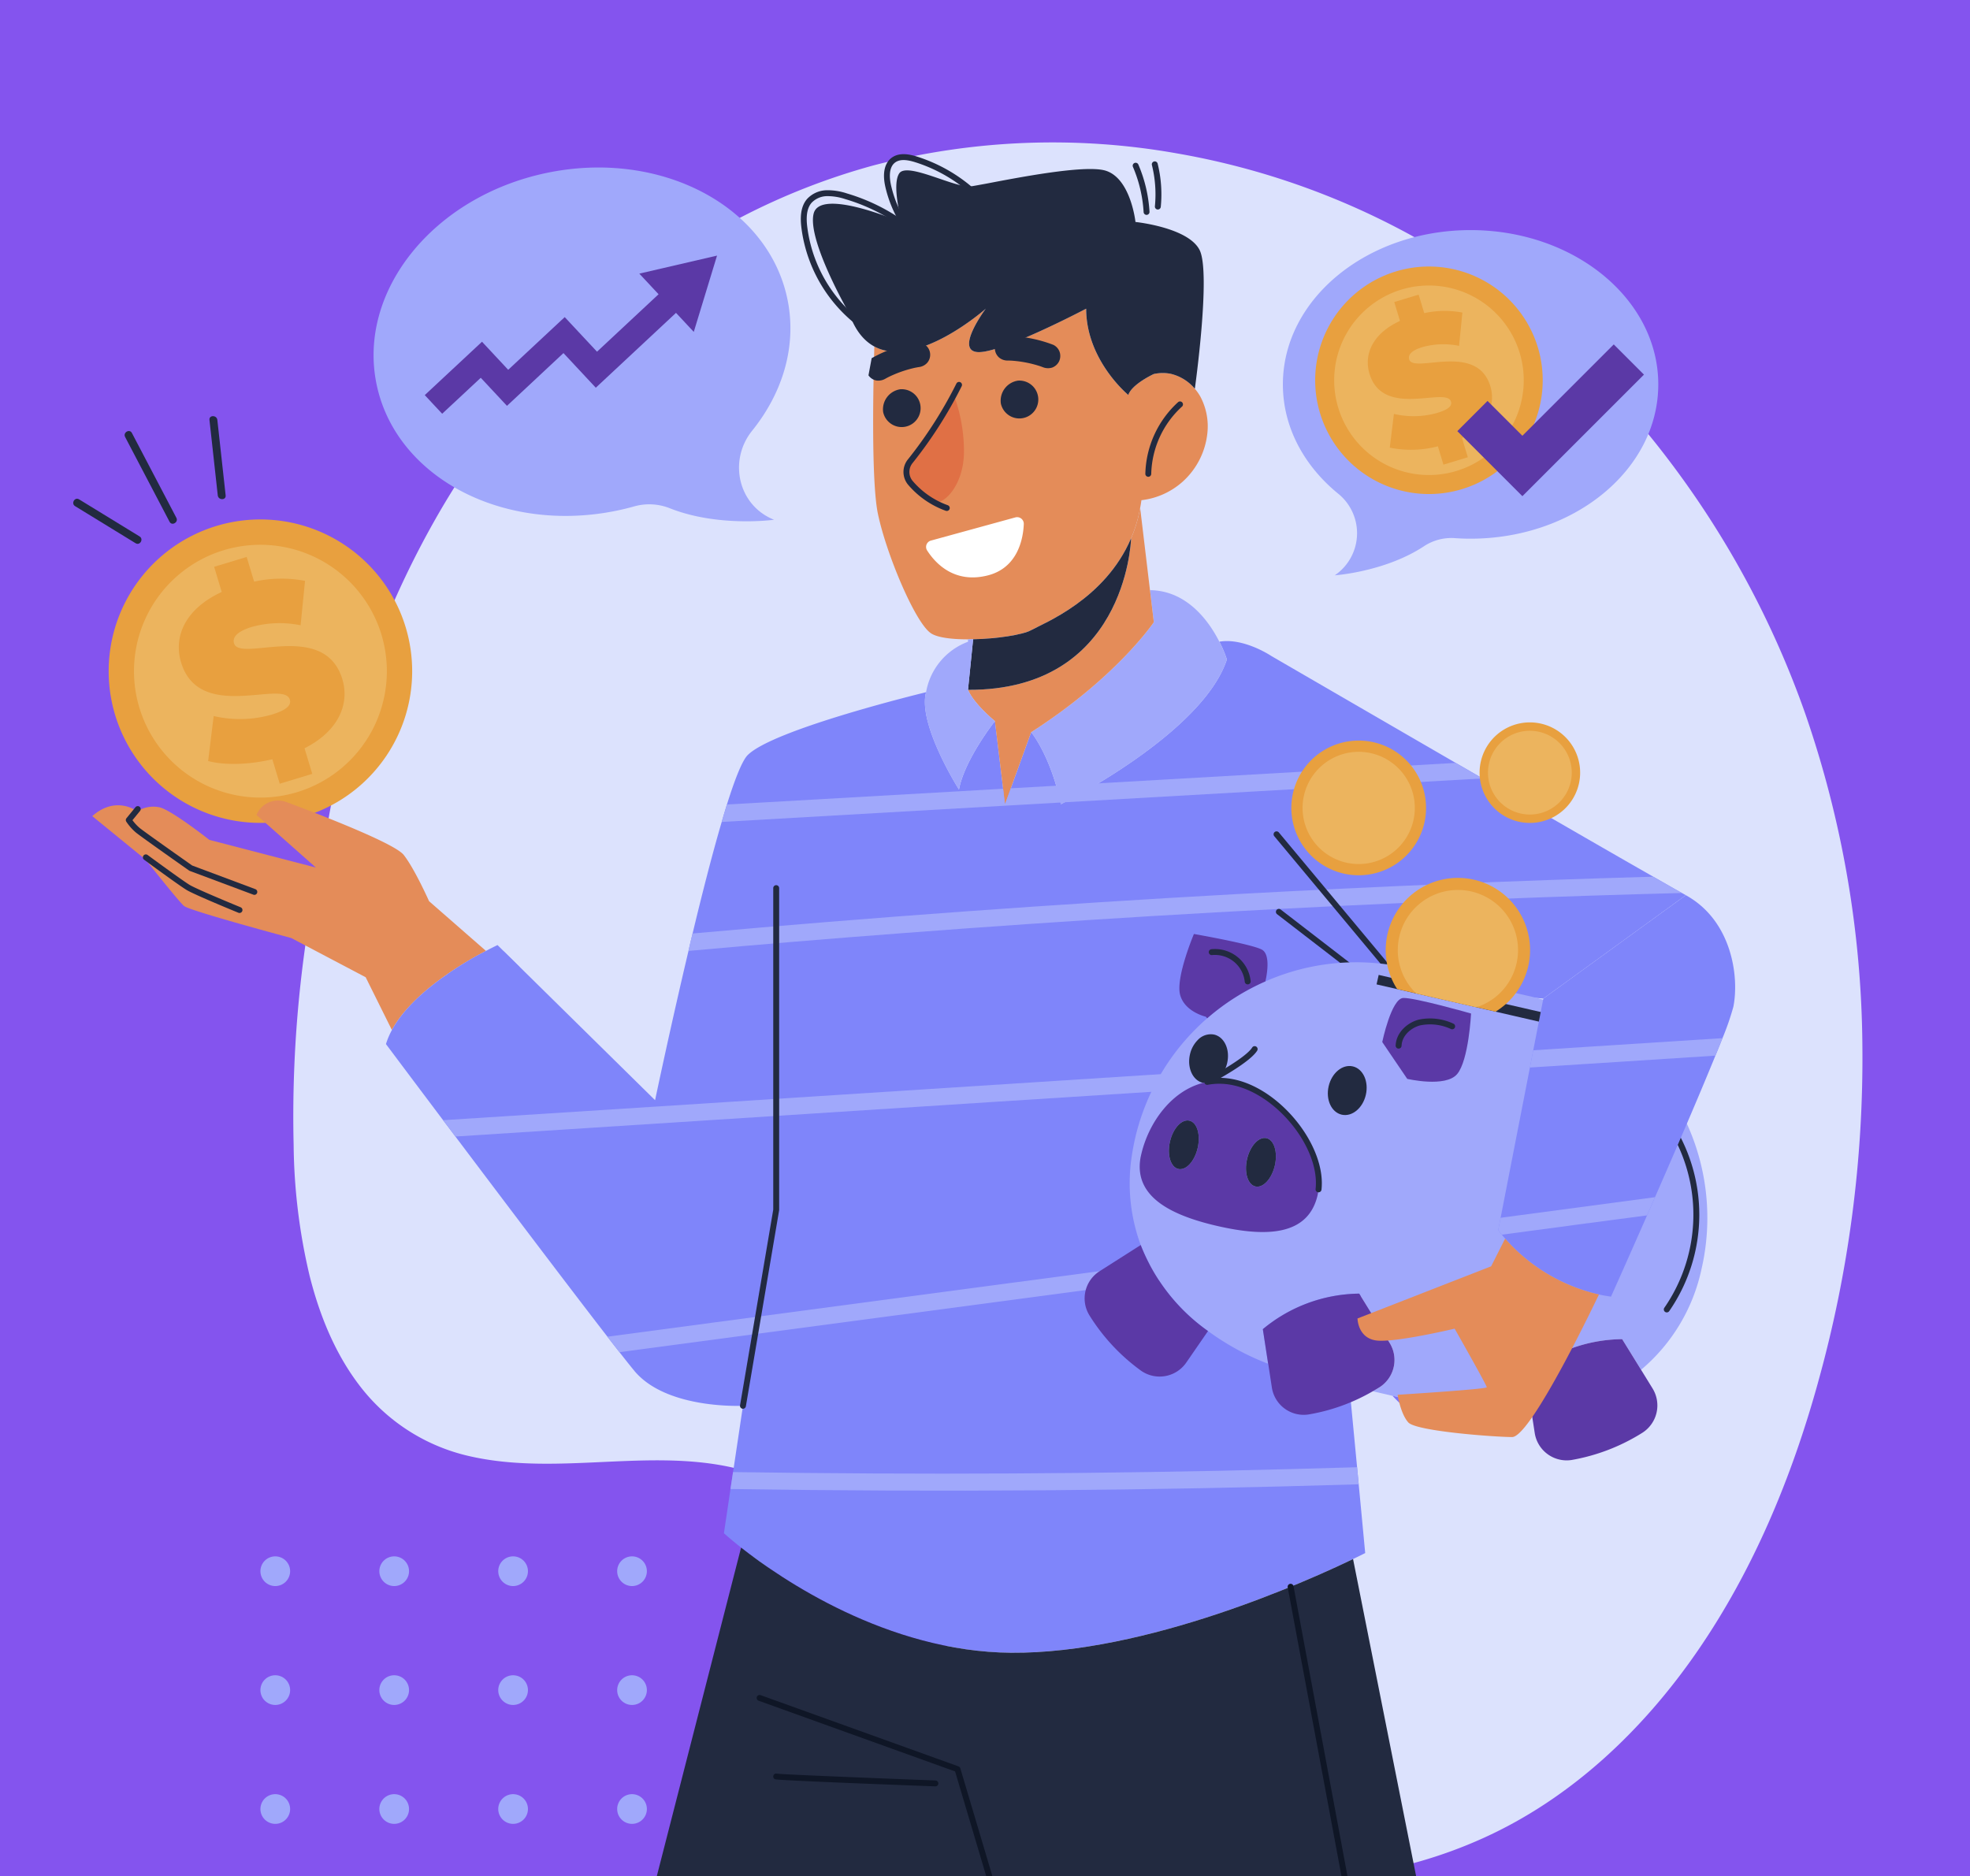 <svg xmlns="http://www.w3.org/2000/svg" xmlns:xlink="http://www.w3.org/1999/xlink" width="400" height="381" viewBox="0 0 400 381">
  <rect x="0" y="0" width="400" height="381" fill="#333333" stroke="none"/>
  <defs>
    <clipPath id="clip-path">
      <rect id="Rectángulo_407841" data-name="Rectángulo 407841" width="400" height="381" transform="translate(1020.106 1939.109)" fill="#fff" stroke="#707070" stroke-width="1" stroke-dasharray="2"/>
    </clipPath>
    <clipPath id="clip-path-2">
      <rect id="Rectángulo_407840" data-name="Rectángulo 407840" width="400" height="400" fill="none" stroke="rgba(0,0,0,0)" stroke-width="1" stroke-dasharray="2"/>
    </clipPath>
  </defs>
  <g id="Enmascarar_grupo_1098782" data-name="Enmascarar grupo 1098782" transform="translate(-1020.106 -1939.109)" clip-path="url(#clip-path)">
    <g id="Grupo_1180713" data-name="Grupo 1180713" transform="translate(1020.106 1939.109)">
      <rect id="Rectángulo_407839" data-name="Rectángulo 407839" width="400" height="400" fill="#8454ee" stroke="rgba(0,0,0,0)" stroke-width="1" stroke-dasharray="2"/>
      <g id="Grupo_1180712" data-name="Grupo 1180712">
        <g id="Grupo_1180711" data-name="Grupo 1180711" clip-path="url(#clip-path-2)">
          <path id="Trazado_1053661" data-name="Trazado 1053661" d="M69.13,455.547a3.015,3.015,0,1,1-3.015,3.015,3.015,3.015,0,0,1,3.015-3.015" transform="translate(-13.237 -91.206)" fill="#a0a8fb" stroke="rgba(0,0,0,0)" stroke-width="1" stroke-dasharray="2"/>
          <path id="Trazado_1053662" data-name="Trazado 1053662" d="M99.319,455.547a3.015,3.015,0,1,1-3.015,3.015,3.015,3.015,0,0,1,3.015-3.015" transform="translate(-19.281 -91.206)" fill="#a0a8fb" stroke="rgba(0,0,0,0)" stroke-width="1" stroke-dasharray="2"/>
          <path id="Trazado_1053663" data-name="Trazado 1053663" d="M129.507,455.547a3.015,3.015,0,1,1-3.015,3.015,3.015,3.015,0,0,1,3.015-3.015" transform="translate(-25.325 -91.206)" fill="#a0a8fb" stroke="rgba(0,0,0,0)" stroke-width="1" stroke-dasharray="2"/>
          <path id="Trazado_1053664" data-name="Trazado 1053664" d="M159.7,455.547a3.015,3.015,0,1,1-3.015,3.015,3.015,3.015,0,0,1,3.015-3.015" transform="translate(-31.37 -91.206)" fill="#a0a8fb" stroke="rgba(0,0,0,0)" stroke-width="1" stroke-dasharray="2"/>
          <path id="Trazado_1053665" data-name="Trazado 1053665" d="M69.13,425.358a3.015,3.015,0,1,1-3.015,3.015,3.015,3.015,0,0,1,3.015-3.015" transform="translate(-13.237 -85.162)" fill="#a0a8fb" stroke="rgba(0,0,0,0)" stroke-width="1" stroke-dasharray="2"/>
          <path id="Trazado_1053666" data-name="Trazado 1053666" d="M99.319,425.358a3.015,3.015,0,1,1-3.015,3.015,3.015,3.015,0,0,1,3.015-3.015" transform="translate(-19.281 -85.162)" fill="#a0a8fb" stroke="rgba(0,0,0,0)" stroke-width="1" stroke-dasharray="2"/>
          <path id="Trazado_1053667" data-name="Trazado 1053667" d="M129.507,425.358a3.015,3.015,0,1,1-3.015,3.015,3.015,3.015,0,0,1,3.015-3.015" transform="translate(-25.325 -85.162)" fill="#a0a8fb" stroke="rgba(0,0,0,0)" stroke-width="1" stroke-dasharray="2"/>
          <path id="Trazado_1053668" data-name="Trazado 1053668" d="M159.7,425.358a3.015,3.015,0,1,1-3.015,3.015,3.015,3.015,0,0,1,3.015-3.015" transform="translate(-31.37 -85.162)" fill="#a0a8fb" stroke="rgba(0,0,0,0)" stroke-width="1" stroke-dasharray="2"/>
          <path id="Trazado_1053669" data-name="Trazado 1053669" d="M69.13,395.169a3.015,3.015,0,1,1-3.015,3.015,3.015,3.015,0,0,1,3.015-3.015" transform="translate(-13.237 -79.118)" fill="#a0a8fb" stroke="rgba(0,0,0,0)" stroke-width="1" stroke-dasharray="2"/>
          <path id="Trazado_1053670" data-name="Trazado 1053670" d="M99.319,395.169a3.015,3.015,0,1,1-3.015,3.015,3.015,3.015,0,0,1,3.015-3.015" transform="translate(-19.281 -79.118)" fill="#a0a8fb" stroke="rgba(0,0,0,0)" stroke-width="1" stroke-dasharray="2"/>
          <path id="Trazado_1053671" data-name="Trazado 1053671" d="M129.507,395.169a3.015,3.015,0,1,1-3.015,3.015,3.015,3.015,0,0,1,3.015-3.015" transform="translate(-25.325 -79.118)" fill="#a0a8fb" stroke="rgba(0,0,0,0)" stroke-width="1" stroke-dasharray="2"/>
          <path id="Trazado_1053672" data-name="Trazado 1053672" d="M159.7,395.169a3.015,3.015,0,1,1-3.015,3.015,3.015,3.015,0,0,1,3.015-3.015" transform="translate(-31.37 -79.118)" fill="#a0a8fb" stroke="rgba(0,0,0,0)" stroke-width="1" stroke-dasharray="2"/>
          <path id="Trazado_1053673" data-name="Trazado 1053673" d="M190.742,455.547a3.015,3.015,0,1,1-3.015,3.015,3.015,3.015,0,0,1,3.015-3.015" transform="translate(-37.585 -91.206)" fill="#a0a8fb" stroke="rgba(0,0,0,0)" stroke-width="1" stroke-dasharray="2"/>
          <path id="Trazado_1053674" data-name="Trazado 1053674" d="M220.931,455.547a3.015,3.015,0,1,1-3.015,3.015,3.015,3.015,0,0,1,3.015-3.015" transform="translate(-43.63 -91.206)" fill="#a0a8fb" stroke="rgba(0,0,0,0)" stroke-width="1" stroke-dasharray="2"/>
          <path id="Trazado_1053675" data-name="Trazado 1053675" d="M190.742,425.358a3.015,3.015,0,1,1-3.015,3.015,3.015,3.015,0,0,1,3.015-3.015" transform="translate(-37.585 -85.162)" fill="#a0a8fb" stroke="rgba(0,0,0,0)" stroke-width="1" stroke-dasharray="2"/>
          <path id="Trazado_1053676" data-name="Trazado 1053676" d="M220.931,425.358a3.015,3.015,0,1,1-3.015,3.015,3.015,3.015,0,0,1,3.015-3.015" transform="translate(-43.63 -85.162)" fill="#a0a8fb" stroke="rgba(0,0,0,0)" stroke-width="1" stroke-dasharray="2"/>
          <path id="Trazado_1053677" data-name="Trazado 1053677" d="M190.742,395.169a3.015,3.015,0,1,1-3.015,3.015,3.015,3.015,0,0,1,3.015-3.015" transform="translate(-37.585 -79.118)" fill="#a0a8fb" stroke="rgba(0,0,0,0)" stroke-width="1" stroke-dasharray="2"/>
          <path id="Trazado_1053678" data-name="Trazado 1053678" d="M220.931,395.169a3.015,3.015,0,1,1-3.015,3.015,3.015,3.015,0,0,1,3.015-3.015" transform="translate(-43.63 -79.118)" fill="#a0a8fb" stroke="rgba(0,0,0,0)" stroke-width="1" stroke-dasharray="2"/>
          <path id="Trazado_1053679" data-name="Trazado 1053679" d="M384.054,287.969c-5.335,19.259-13.117,38.078-24.5,54.585-11.037,16.02-25.641,29.9-43.5,37.958-16.908,7.63-36.366,10.461-54.577,6.358a66.271,66.271,0,0,1-25.113-11.4c-8.27-6.182-14.908-14.164-21-22.418-12.069-16.356-23.2-35.439-42.269-44.548-19.963-9.533-42-.824-62.767-5.535A38.775,38.775,0,0,1,88.309,289.12c-5.247-6.654-8.5-14.684-10.549-22.85a119.894,119.894,0,0,1-3.231-26.529,247.444,247.444,0,0,1,1.392-32.655,254.4,254.4,0,0,1,5.031-29.632q.708-4.5,1.624-8.966a186.512,186.512,0,0,1,21.93-57.9,164.021,164.021,0,0,1,36.75-43.228,136.236,136.236,0,0,1,51.01-26.529A144.121,144.121,0,0,1,253.921,38.4a153.477,153.477,0,0,1,57.5,22.61,170.911,170.911,0,0,1,42.333,39.685,188.535,188.535,0,0,1,27.7,51.466,210.87,210.87,0,0,1,11.6,67.182,245.077,245.077,0,0,1-9.006,68.63" transform="translate(-14.907 -7.243)" fill="#dce2fd" stroke="rgba(0,0,0,0)" stroke-width="1" stroke-dasharray="2"/>
          <path id="Trazado_1053680" data-name="Trazado 1053680" d="M87.892,153.78a30.812,30.812,0,1,1-38.411-20.574A30.818,30.818,0,0,1,87.892,153.78" transform="translate(-5.522 -26.404)" fill="#e8a03f" stroke="rgba(0,0,0,0)" stroke-width="1" stroke-dasharray="2"/>
          <path id="Trazado_1053681" data-name="Trazado 1053681" d="M84.26,156.555a25.672,25.672,0,1,1-32-17.142,25.7,25.7,0,0,1,32,17.142" transform="translate(-6.81 -27.692)" fill="#ecb45e" stroke="rgba(0,0,0,0)" stroke-width="1" stroke-dasharray="2"/>
          <path id="Trazado_1053682" data-name="Trazado 1053682" d="M70.92,180.262l1.572,5.2-6.606,2-1.5-4.967c-4.771,1.134-9.7,1.246-13.036.361l1.125-9.135a23.506,23.506,0,0,0,11.73-.274c3.14-.949,4.065-1.946,3.725-3.071-1.248-4.124-18.374,4.686-22.072-7.542-1.6-5.3.893-10.911,8.252-14.311l-1.544-5.108,6.606-2,1.516,5.013a25.571,25.571,0,0,1,10.335-.156l-.9,9.018a21.138,21.138,0,0,0-9.873.325c-3.234.978-3.98,2.228-3.64,3.354,1.19,3.934,18.331-4.828,21.987,7.26,1.529,5.059-.793,10.572-7.672,14.035" transform="translate(-9.088 -28.313)" fill="#e8a03f" stroke="rgba(0,0,0,0)" stroke-width="1" stroke-dasharray="2"/>
          <path id="Trazado_1053683" data-name="Trazado 1053683" d="M42.145,127.06q-4.512-8.61-9.026-17.22c-.477-.912-1.859-.1-1.38.808l9.025,17.219c.478.913,1.86.1,1.381-.807" transform="translate(-6.335 -21.911)" fill="#222a40" stroke="rgba(0,0,0,0)" stroke-width="1" stroke-dasharray="2"/>
          <path id="Trazado_1053684" data-name="Trazado 1053684" d="M32.066,134.288l-12.289-7.531c-.881-.54-1.684.844-.808,1.381l12.29,7.531c.88.539,1.684-.844.807-1.381" transform="translate(-3.722 -25.354)" fill="#222a40" stroke="rgba(0,0,0,0)" stroke-width="1" stroke-dasharray="2"/>
          <path id="Trazado_1053685" data-name="Trazado 1053685" d="M54.775,106.43c-.111-1.011-1.712-1.024-1.6,0l1.687,15.327c.112,1.013,1.712,1.024,1.6,0L54.775,106.43" transform="translate(-10.645 -21.156)" fill="#222a40" stroke="rgba(0,0,0,0)" stroke-width="1" stroke-dasharray="2"/>
          <path id="Trazado_1053686" data-name="Trazado 1053686" d="M401.913,89.755c0,17.3-17.06,31.333-38.111,31.333q-1.665,0-3.291-.12a10.118,10.118,0,0,0-6.25,1.706c-7.9,5.167-18.038,5.854-18.038,5.854.079-.053.146-.106.225-.159a10.33,10.33,0,0,0,.383-16.492c-6.885-5.655-11.14-13.48-11.14-22.122,0-17.311,17.06-31.332,38.112-31.332s38.111,14.021,38.111,31.332" transform="translate(-65.207 -11.697)" fill="#a0a8fb" stroke="rgba(0,0,0,0)" stroke-width="1" stroke-dasharray="2"/>
          <path id="Trazado_1053687" data-name="Trazado 1053687" d="M379.1,84.081a23.1,23.1,0,1,1-28.793-15.422A23.1,23.1,0,0,1,379.1,84.081" transform="translate(-66.849 -13.547)" fill="#e8a03f" stroke="rgba(0,0,0,0)" stroke-width="1" stroke-dasharray="2"/>
          <path id="Trazado_1053688" data-name="Trazado 1053688" d="M376.379,86.162a19.244,19.244,0,1,1-23.99-12.849,19.262,19.262,0,0,1,23.99,12.849" transform="translate(-67.815 -14.513)" fill="#ecb45e" stroke="rgba(0,0,0,0)" stroke-width="1" stroke-dasharray="2"/>
          <path id="Trazado_1053689" data-name="Trazado 1053689" d="M366.379,103.933l1.179,3.9-4.952,1.5-1.126-3.723a21.594,21.594,0,0,1-9.772.27l.844-6.848a17.622,17.622,0,0,0,8.794-.206c2.354-.712,3.047-1.458,2.792-2.3-.935-3.092-13.773,3.513-16.545-5.654-1.2-3.969.67-8.179,6.186-10.727L352.62,76.31l4.952-1.5,1.137,3.758a19.164,19.164,0,0,1,7.747-.117l-.677,6.76a15.845,15.845,0,0,0-7.4.244c-2.424.733-2.983,1.67-2.728,2.514.892,2.949,13.741-3.619,16.481,5.442,1.147,3.793-.594,7.924-5.751,10.52" transform="translate(-69.523 -14.978)" fill="#e8a03f" stroke="rgba(0,0,0,0)" stroke-width="1" stroke-dasharray="2"/>
          <path id="Trazado_1053690" data-name="Trazado 1053690" d="M383.189,118.268l-13.21-13.209,6.133-6.132L383.189,106l18.553-18.552,6.133,6.133Z" transform="translate(-74.075 -17.509)" fill="#5b39a6" stroke="rgba(0,0,0,0)" stroke-width="1" stroke-dasharray="2"/>
          <path id="Trazado_1053691" data-name="Trazado 1053691" d="M95.453,86.578c3.933,18.93,25.794,30.409,48.831,25.622q1.821-.379,3.573-.878a11.311,11.311,0,0,1,7.228.444c9.823,3.857,21.071,2.3,21.071,2.3-.1-.04-.183-.082-.282-.122-7.067-3.012-8.988-11.966-4.169-17.961,6.249-7.755,9.126-17.283,7.161-26.741-3.937-18.945-25.794-30.409-48.831-25.622S91.516,67.634,95.453,86.578" transform="translate(-18.988 -8.517)" fill="#a0a8fb" stroke="rgba(0,0,0,0)" stroke-width="1" stroke-dasharray="2"/>
          <path id="Trazado_1053692" data-name="Trazado 1053692" d="M167.183,64.9l-4.724,15.491-3.609-3.865-16.288,15.2L136,84.694,124.529,95.409l-5.321-5.7-7.836,7.306-3.534-3.785,11.621-10.841,5.32,5.7,11.475-10.7,6.557,7.021,12.5-11.665-3.909-4.186Z" transform="translate(-21.591 -12.994)" fill="#5b39a6" stroke="rgba(0,0,0,0)" stroke-width="1" stroke-dasharray="2"/>
          <path id="Trazado_1053693" data-name="Trazado 1053693" d="M91.809,223.7l11.554,10.1c-4.649,2.428-14.989,8.483-19.1,16.064l-5.326-10.721-15.11-7.962s-20.609-5.517-21.771-6.505c-1.162-1.006-7.807-9.42-7.807-9.42l-10.825-8.83c4.858-4.3,9.142-.972,9.142-.972a6.077,6.077,0,0,1,4.58-.8c2.5.642,10.045,6.593,10.045,6.593l21.633,5.62L56.767,206.181a4.737,4.737,0,0,1,6.176-2.567s21.51,7.876,23.714,10.686c2.22,2.81,5.152,9.4,5.152,9.4" transform="translate(-4.69 -40.697)" fill="#e48c59" stroke="rgba(0,0,0,0)" stroke-width="1" stroke-dasharray="2"/>
          <path id="Trazado_1053694" data-name="Trazado 1053694" d="M58.039,222.7a.592.592,0,0,1-.21-.038l-12.9-4.822a.59.59,0,0,1-.135-.071c-.4-.28-9.766-6.865-10.828-7.744a10.671,10.671,0,0,1-1.931-2.189.6.6,0,0,1,.041-.7l1.808-2.214a.6.6,0,1,1,.929.758l-1.52,1.863a9.178,9.178,0,0,0,1.439,1.56c.981.813,9.852,7.053,10.69,7.643l12.829,4.8a.6.6,0,0,1-.21,1.161" transform="translate(-6.395 -40.984)" fill="#222a40" stroke="rgba(0,0,0,0)" stroke-width="1" stroke-dasharray="2"/>
          <path id="Trazado_1053695" data-name="Trazado 1053695" d="M55.9,228.834a.6.6,0,0,1-.227-.045c-.362-.148-8.893-3.645-10.511-4.622-1.6-.969-8.326-5.918-8.611-6.128a.6.6,0,1,1,.711-.965c.07.05,6.965,5.127,8.52,6.066,1.54.929,10.258,4.5,10.346,4.54a.6.6,0,0,1-.228,1.155" transform="translate(-7.269 -43.437)" fill="#222a40" stroke="rgba(0,0,0,0)" stroke-width="1" stroke-dasharray="2"/>
          <path id="Trazado_1053696" data-name="Trazado 1053696" d="M128.251,244.733q-7.39.728-14.746,1.509a70.453,70.453,0,0,1,6.783-4.18c1.579-.157,3.175-.33,4.771-.469Z" transform="translate(-22.725 -48.37)" fill="#a0a8fb" stroke="rgba(0,0,0,0)" stroke-width="1" stroke-dasharray="2"/>
          <path id="Trazado_1053697" data-name="Trazado 1053697" d="M256.226,200.143l-1.18,3.244-.382-3.158c.521-.017,1.041-.052,1.561-.086" transform="translate(-50.987 -40.071)" fill="#7f85fa" stroke="rgba(0,0,0,0)" stroke-width="1" stroke-dasharray="2"/>
          <path id="Trazado_1053698" data-name="Trazado 1053698" d="M332.981,235.373l-27.721-2.411-2.186,14.693-.521,3.5-4.77,32.249-.538,3.539-1.977,13.375h-.018v.034l-1.8,12.178,1.718,18.006.329,3.469,1.318,13.965s-.868.451-2.463,1.214c-9.125,4.406-41.963,19.238-69.39,19.03-25.189-.191-46.716-14.954-54.87-21.355-2.255-1.787-3.486-2.914-3.486-2.914l1.336-8.986.521-3.435,2.012-13.461s-15.439.815-22.032-7.061c-.659-.8-1.717-2.116-3.053-3.834-.729-.919-1.544-1.977-2.446-3.14-7.651-9.888-20.766-27.235-30.861-40.645-.85-1.145-1.683-2.238-2.5-3.313-6.731-8.952-11.6-15.457-11.6-15.457a15.687,15.687,0,0,1,1.214-2.862c2.394-4.424,6.921-8.344,11.207-11.293a70.379,70.379,0,0,1,6.783-4.181c.4-.208.763-.416,1.11-.589,1.44-.763,2.342-1.18,2.342-1.18l1.318,1.3,3.192,3.14,27.479,27.062s3.035-14.485,6.783-30.323c.26-1.18.555-2.359.833-3.539,1.925-8.015,3.989-16.116,5.915-22.656.364-1.249.711-2.429,1.058-3.539,1.631-5.187,3.1-8.917,4.216-10.027,5.308-5.308,36.222-12.768,36.222-12.768-1.752,6.505,6.678,19.759,6.678,19.759,1.128-6.089,7.3-13.9,7.3-13.9l1.665,13.722.382,3.158,1.18-3.244,4.129-11.38s2.931,3.5,5.083,10.86c.312,1.058.607,2.186.867,3.417a2,2,0,0,1,.087.347s.278-.139.763-.4c1.2-.607,3.713-1.96,6.869-3.851,8.865-5.343,22.743-15.041,26.074-25.137a24.23,24.23,0,0,0-1.527-3.609c4.979-.85,10.564,2.914,10.564,2.914s17.972,10.426,37.4,21.685c1.822,1.041,3.643,2.1,5.465,3.157,13.34,7.7,26.628,15.388,34.643,19.95,2.515,1.44,4.51,2.585,5.829,3.314.312.174.589.33.815.451Z" transform="translate(-19.616 -32.592)" fill="#7f85fa" stroke="rgba(0,0,0,0)" stroke-width="1" stroke-dasharray="2"/>
          <path id="Trazado_1053699" data-name="Trazado 1053699" d="M306.942,395.271l16.445,82.7H239.009L234.221,463.5,230.8,477.967H160.876l21.806-85.02c8.153,6.4,29.681,21.163,54.869,21.354,27.427.208,60.266-14.624,69.39-19.03" transform="translate(-32.209 -78.673)" fill="#222a40" stroke="rgba(0,0,0,0)" stroke-width="1" stroke-dasharray="2"/>
          <path id="Trazado_1053700" data-name="Trazado 1053700" d="M300,160.321a24.23,24.23,0,0,1,1.527,3.609c-5,15.144-33.706,29.387-33.706,29.387-2.1-9.923-6.037-14.624-6.037-14.624,17.434-11.172,24.911-22.344,24.911-22.344l-.781-6.505c7.546.087,11.987,6.332,14.086,10.478" transform="translate(-52.412 -30)" fill="#a0a8fb" stroke="rgba(0,0,0,0)" stroke-width="1" stroke-dasharray="2"/>
          <path id="Trazado_1053701" data-name="Trazado 1053701" d="M274.045,125c-5.308,12.438-17.8,17.261-20.314,18.667-1.718.937-6.939,1.735-11.762,1.838-.347.018-.694.018-1.041.018-3.349,0-6.35-.364-7.616-1.3-3.21-2.326-8.969-16.064-10.669-24.166-1.422-6.782-.919-27.513-.729-34,8.709,4.667,22.621-7.684,22.621-7.684s-6.332,8.448-1.683,8.812,22.066-8.812,22.066-8.812c0,10.494,8.552,17.52,8.552,17.52.729-2.2,5.17-4.25,5.17-4.25a8.435,8.435,0,0,1,3.418-.052,9.145,9.145,0,0,1,4.927,3.037,10.4,10.4,0,0,1,1.092,1.544,12.833,12.833,0,0,1,1.457,7.476,15.428,15.428,0,0,1-5.013,9.853,15.143,15.143,0,0,1-8.379,3.765c-.07.538-.157,1.058-.261,1.579A28.337,28.337,0,0,1,274.045,125" transform="translate(-44.382 -15.692)" fill="#e48c59" stroke="rgba(0,0,0,0)" stroke-width="1" stroke-dasharray="2"/>
          <path id="Trazado_1053702" data-name="Trazado 1053702" d="M282.7,145.665l.781,6.505S276,163.342,258.57,174.514l-5.308,14.623-2.047-16.879s-4.232-3.435-5.464-6.35c31.728.122,33.082-29.612,33.117-30.774a28.4,28.4,0,0,0,1.839-6.158Z" transform="translate(-49.202 -25.823)" fill="#e48c59" stroke="rgba(0,0,0,0)" stroke-width="1" stroke-dasharray="2"/>
          <path id="Trazado_1053703" data-name="Trazado 1053703" d="M258.552,155.343c2.515-1.405,15.006-6.228,20.314-18.666-.034,1.163-1.388,30.9-33.116,30.775l1.041-10.27c4.823-.1,10.045-.9,11.762-1.839" transform="translate(-49.202 -27.364)" fill="#222a40" stroke="rgba(0,0,0,0)" stroke-width="1" stroke-dasharray="2"/>
          <path id="Trazado_1053704" data-name="Trazado 1053704" d="M243.558,172.585c1.232,2.914,5.464,6.35,5.464,6.35s-6.175,7.806-7.3,13.895c0,0-8.431-13.253-6.679-19.759a13.373,13.373,0,0,1,8.518-10.252v-.486c.347,0,.694,0,1.041-.018Z" transform="translate(-47.01 -32.498)" fill="#a0a8fb" stroke="rgba(0,0,0,0)" stroke-width="1" stroke-dasharray="2"/>
          <path id="Trazado_1053705" data-name="Trazado 1053705" d="M283.925,87.53A9.151,9.151,0,0,0,279,84.494a8.406,8.406,0,0,0-3.417.052s-4.441,2.047-5.169,4.25c0,0-8.553-7.025-8.553-17.521,0,0-17.417,9.177-22.066,8.813s1.683-8.813,1.683-8.813-13.912,12.352-22.621,7.685c-2.081-1.128-3.885-3.226-5.1-6.713,0,0-8.57-14.832-7.234-20.262,1.284-5.308,17.174,1.475,17.9,1.787-.122-.485-2.082-7.7-.5-9.992,1.648-2.343,11.415,3.087,14.555,2.654.589-.086,1.735-.3,3.226-.573,6.453-1.232,19.585-3.781,23.888-2.671,5.308,1.388,6.28,10.478,6.28,10.478s10.668,1.093,13.01,5.673c2.359,4.58-.954,28.189-.954,28.189" transform="translate(-41.32 -8.592)" fill="#222a40" stroke="rgba(0,0,0,0)" stroke-width="1" stroke-dasharray="2"/>
          <path id="Trazado_1053706" data-name="Trazado 1053706" d="M337.7,196.858,252.85,201.7l-.85.053c-.486.034-.972.052-1.457.086q-4.892.287-9.784.555-28.78,1.665-57.542,3.3c.365-1.248.712-2.428,1.058-3.539l28.294-1.613c6.28-.364,12.56-.711,18.84-1.075l8.951-.521.382,3.158,1.18-3.244,9.211-.521c2.862-.157,5.725-.33,8.587-.486l40-2.29q16.264-.911,32.51-1.856c1.821,1.041,3.643,2.1,5.464,3.158" transform="translate(-36.682 -38.781)" fill="#a0a8fb" stroke="rgba(0,0,0,0)" stroke-width="1" stroke-dasharray="2"/>
          <path id="Trazado_1053707" data-name="Trazado 1053707" d="M376.479,225.906q-19,.494-37.956,1.232c-6.228.243-12.421.5-18.649.8h-.017q-50.872,2.237-101.622,6.123-21.754,1.64-43.456,3.609c.26-1.18.555-2.359.833-3.539q55.165-4.944,110.469-8,42.259-2.315,84.569-3.539c2.515,1.44,4.511,2.585,5.829,3.314" transform="translate(-34.993 -44.566)" fill="#a0a8fb" stroke="rgba(0,0,0,0)" stroke-width="1" stroke-dasharray="2"/>
          <path id="Trazado_1053708" data-name="Trazado 1053708" d="M291.929,269.8c4.683-.3,9.367-.607,14.051-.9l-.521,3.5q-40.489,2.6-80.943,5.187-54.774,3.539-109.532,7.043c-.85-1.145-1.683-2.238-2.5-3.314l43.126-2.758,16.185-1.041q60.057-3.877,120.131-7.72" transform="translate(-22.521 -53.837)" fill="#a0a8fb" stroke="rgba(0,0,0,0)" stroke-width="1" stroke-dasharray="2"/>
          <path id="Trazado_1053709" data-name="Trazado 1053709" d="M289.662,316.189c6.453-.868,12.924-1.717,19.377-2.585l-.538,3.539-83.215,11.085q-34.322,4.579-68.644,9.142c-.729-.92-1.544-1.978-2.446-3.14q10.669-1.431,21.32-2.845,57.064-7.6,114.146-15.2" transform="translate(-30.872 -62.788)" fill="#a0a8fb" stroke="rgba(0,0,0,0)" stroke-width="1" stroke-dasharray="2"/>
          <path id="Trazado_1053710" data-name="Trazado 1053710" d="M313.007,376.005q-63.752,1.952-127.556.954l.521-3.435q7.26.1,14.485.174,56.128.572,112.221-1.162Z" transform="translate(-37.13 -74.587)" fill="#a0a8fb" stroke="rgba(0,0,0,0)" stroke-width="1" stroke-dasharray="2"/>
          <path id="Trazado_1053711" data-name="Trazado 1053711" d="M239.748,100.278a33.122,33.122,0,0,1,2.058,11.773c-.114,6.448-3.9,10.436-6.01,10.047s-5.994-3.317-5.63-6.648a13.8,13.8,0,0,1,2.5-4c1.65-1.762,7.083-11.17,7.083-11.17" transform="translate(-46.077 -20.077)" fill="#e07045" stroke="rgba(0,0,0,0)" stroke-width="1" stroke-dasharray="2"/>
          <path id="Trazado_1053712" data-name="Trazado 1053712" d="M238.159,123.179a.61.61,0,0,1-.2-.034,18.073,18.073,0,0,1-7.688-5.336,4.059,4.059,0,0,1,.037-5.145,86.811,86.811,0,0,0,9.8-15.34.6.6,0,1,1,1.073.536,87.865,87.865,0,0,1-9.933,15.552,2.858,2.858,0,0,0-.059,3.621,16.85,16.85,0,0,0,7.176,4.982.6.6,0,0,1-.2,1.165" transform="translate(-45.923 -19.419)" fill="#222a40" stroke="rgba(0,0,0,0)" stroke-width="1" stroke-dasharray="2"/>
          <path id="Trazado_1053713" data-name="Trazado 1053713" d="M254.086,101.285a3.845,3.845,0,1,0,3.478-4.643,4.123,4.123,0,0,0-3.478,4.643" transform="translate(-50.868 -19.347)" fill="#222a40" stroke="rgba(0,0,0,0)" stroke-width="1" stroke-dasharray="2"/>
          <path id="Trazado_1053714" data-name="Trazado 1053714" d="M224.211,103.474a3.844,3.844,0,1,0,3.478-4.643,4.121,4.121,0,0,0-3.478,4.643" transform="translate(-44.887 -19.785)" fill="#222a40" stroke="rgba(0,0,0,0)" stroke-width="1" stroke-dasharray="2"/>
          <path id="Trazado_1053715" data-name="Trazado 1053715" d="M254.894,85.286a27.3,27.3,0,0,1,9.56,1.822,2.526,2.526,0,0,1,1.26,1.411,2.57,2.57,0,0,1-.11,1.947,2.538,2.538,0,0,1-1.412,1.259,2.836,2.836,0,0,1-1.947-.111c-.166-.063-.334-.12-.5-.181a24.054,24.054,0,0,0-5.77-1.119c-.238-.01-.475-.022-.713-.024a2.685,2.685,0,0,1-1.823-.6,2.51,2.51,0,0,1,1.457-4.4" transform="translate(-50.569 -17.075)" fill="#222a40" stroke="rgba(0,0,0,0)" stroke-width="1" stroke-dasharray="2"/>
          <path id="Trazado_1053716" data-name="Trazado 1053716" d="M220.484,93.626a2.532,2.532,0,0,0,1.58,1.041,2.84,2.84,0,0,0,1.91-.394c.155-.087.313-.168.469-.252a24.091,24.091,0,0,1,5.546-1.948c.234-.043.467-.09.7-.127a2.685,2.685,0,0,0,1.716-.863,2.509,2.509,0,0,0-2.082-4.141,27.293,27.293,0,0,0-9.194,3.2" transform="translate(-44.144 -17.402)" fill="#222a40" stroke="rgba(0,0,0,0)" stroke-width="1" stroke-dasharray="2"/>
          <path id="Trazado_1053717" data-name="Trazado 1053717" d="M235.311,138.055c1.563,2.451,5.377,6.776,12.174,5.121,6.206-1.486,7.332-7.405,7.462-10.433a1.353,1.353,0,0,0-1.712-1.384l-17.115,4.7a1.334,1.334,0,0,0-.809,2" transform="translate(-47.071 -26.29)" fill="#fff" stroke="rgba(0,0,0,0)" stroke-width="1" stroke-dasharray="2"/>
          <path id="Trazado_1053718" data-name="Trazado 1053718" d="M291.373,117.233h-.011a.6.6,0,0,1-.589-.61,20.362,20.362,0,0,1,6.617-14.516.6.6,0,1,1,.8.892,19.138,19.138,0,0,0-6.22,13.645.6.6,0,0,1-.6.589" transform="translate(-58.216 -20.412)" fill="#222a40" stroke="rgba(0,0,0,0)" stroke-width="1" stroke-dasharray="2"/>
          <path id="Trazado_1053719" data-name="Trazado 1053719" d="M290.377,51.9a.6.6,0,0,1-.6-.565,27.418,27.418,0,0,0-2.183-9.219.6.6,0,0,1,1.1-.473,28.634,28.634,0,0,1,2.279,9.621.6.6,0,0,1-.563.634l-.037,0" transform="translate(-57.571 -8.264)" fill="#222a40" stroke="rgba(0,0,0,0)" stroke-width="1" stroke-dasharray="2"/>
          <path id="Trazado_1053720" data-name="Trazado 1053720" d="M293.641,50.747l-.059,0a.6.6,0,0,1-.538-.656,24.77,24.77,0,0,0-.608-8.372.6.6,0,0,1,1.165-.288,25.977,25.977,0,0,1,.636,8.777.6.6,0,0,1-.6.541" transform="translate(-58.546 -8.203)" fill="#222a40" stroke="rgba(0,0,0,0)" stroke-width="1" stroke-dasharray="2"/>
          <path id="Trazado_1053721" data-name="Trazado 1053721" d="M341.847,480.406a.6.6,0,0,1-.589-.489l-14.343-77.071a.6.6,0,1,1,1.18-.22l14.342,77.07a.6.6,0,0,1-.479.7.587.587,0,0,1-.111.01" transform="translate(-65.451 -80.513)" fill="#0f1626" stroke="rgba(0,0,0,0)" stroke-width="1" stroke-dasharray="2"/>
          <path id="Trazado_1053722" data-name="Trazado 1053722" d="M346.436,239.288a.6.6,0,0,1-.461-.216L323.47,212.067a.6.6,0,0,1,.922-.768L346.9,238.3a.6.6,0,0,1-.461.984" transform="translate(-64.735 -42.261)" fill="#222a40" stroke="rgba(0,0,0,0)" stroke-width="1" stroke-dasharray="2"/>
          <path id="Trazado_1053723" data-name="Trazado 1053723" d="M343.5,246.607a.6.6,0,0,1-.366-.125l-18.969-14.628a.6.6,0,1,1,.733-.95l18.969,14.628a.6.6,0,0,1-.367,1.075" transform="translate(-64.856 -46.205)" fill="#222a40" stroke="rgba(0,0,0,0)" stroke-width="1" stroke-dasharray="2"/>
          <path id="Trazado_1053724" data-name="Trazado 1053724" d="M219.355,78.6a.6.6,0,0,1-.277-.067,29.836,29.836,0,0,1-15.662-22.7c-.194-1.66-.288-4.063,1.148-5.744a5.567,5.567,0,0,1,3.974-1.788,12.361,12.361,0,0,1,4.126.645,39.2,39.2,0,0,1,12.384,6.208.6.6,0,1,1-.718.961A37.992,37.992,0,0,0,212.324,50.1a11.372,11.372,0,0,0-3.724-.6,4.378,4.378,0,0,0-3.125,1.368c-1.129,1.325-1.036,3.389-.867,4.826A28.618,28.618,0,0,0,219.632,77.47a.6.6,0,0,1-.278,1.132" transform="translate(-40.705 -9.668)" fill="#222a40" stroke="rgba(0,0,0,0)" stroke-width="1" stroke-dasharray="2"/>
          <path id="Trazado_1053725" data-name="Trazado 1053725" d="M229.978,55.968a.6.6,0,0,1-.468-.224,24.741,24.741,0,0,1-4.824-10.016c-.6-2.679-.158-4.747,1.248-5.821,1.582-1.206,3.717-.733,5.186-.271A32.161,32.161,0,0,1,243.065,46.5a.6.6,0,1,1-.808.886,30.968,30.968,0,0,0-11.5-6.609c-1.931-.607-3.232-.581-4.1.08-1.367,1.044-1.092,3.333-.805,4.6a23.533,23.533,0,0,0,4.588,9.527.6.6,0,0,1-.467.976" transform="translate(-44.932 -7.837)" fill="#222a40" stroke="rgba(0,0,0,0)" stroke-width="1" stroke-dasharray="2"/>
          <path id="Trazado_1053726" data-name="Trazado 1053726" d="M240.471,471.589a.6.6,0,0,1-.575-.429l-7.512-25.27-39.9-14.364a.6.6,0,0,1,.406-1.129l40.186,14.467a.6.6,0,0,1,.372.393l7.6,25.56a.6.6,0,0,1-.4.746.607.607,0,0,1-.171.025" transform="translate(-38.458 -86.164)" fill="#0f1626" stroke="rgba(0,0,0,0)" stroke-width="1" stroke-dasharray="2"/>
          <path id="Trazado_1053727" data-name="Trazado 1053727" d="M229.216,452.918h-.023c-32.035-1.211-32.408-1.391-32.549-1.46a.6.6,0,0,1,.417-1.12c1.1.163,19.8.913,32.178,1.381a.6.6,0,0,1-.022,1.2" transform="translate(-39.303 -90.159)" fill="#0f1626" stroke="rgba(0,0,0,0)" stroke-width="1" stroke-dasharray="2"/>
          <path id="Trazado_1053728" data-name="Trazado 1053728" d="M402.953,306.42a36.764,36.764,0,0,1-12.31,20.655l-3.846-6.21a31.051,31.051,0,0,0-19.576,7.19l1.2,7.768a56.071,56.071,0,0,1-12.966-.259c-1.27-.154-2.579-.37-3.876-.622-.735-.158-1.485-.3-2.239-.473l-9.176-2.1-4.008-.927q.711-.4,1.324-.788a3.427,3.427,0,0,0,.716-.525,6.558,6.558,0,0,0,1.384-8.518l-2.647-4.292-3.528-5.707a31.119,31.119,0,0,0-19.572,7.223l1.088,7.027a52.209,52.209,0,0,1-12.218-6.655,38.5,38.5,0,0,1-13.66-17.458,36.246,36.246,0,0,1-1.849-17.866c.187-1.273.424-2.551.724-3.869a46.114,46.114,0,0,1,14.626-24.32,46.069,46.069,0,0,1,5.811-4.308,44.983,44.983,0,0,1,6.01-3.174,45.657,45.657,0,0,1,28.677-2.722l25.374,5.825a46.122,46.122,0,0,1,34.539,55.106" transform="translate(-57.424 -48.917)" fill="#a0a8fb" stroke="rgba(0,0,0,0)" stroke-width="1" stroke-dasharray="2"/>
          <path id="Trazado_1053729" data-name="Trazado 1053729" d="M413.092,350.018a6.58,6.58,0,0,1-2.107,9.038,39.769,39.769,0,0,1-14.368,5.508,6.562,6.562,0,0,1-7.451-5.531l-.623-4.051-1.188-7.763a31.089,31.089,0,0,1,19.568-7.2l3.845,6.223Z" transform="translate(-77.553 -68.076)" fill="#5b39a6" stroke="rgba(0,0,0,0)" stroke-width="1" stroke-dasharray="2"/>
          <path id="Trazado_1053730" data-name="Trazado 1053730" d="M427.452,270.233a11.845,11.845,0,0,1-3.022,5.808A45.273,45.273,0,0,0,420.2,270a9.3,9.3,0,0,0,6.9-9.712,24.531,24.531,0,0,1,.347,9.942" transform="translate(-84.13 -52.114)" fill="#7c72fa" stroke="rgba(0,0,0,0)" stroke-width="1" stroke-dasharray="2"/>
          <path id="Trazado_1053731" data-name="Trazado 1053731" d="M387.654,256.192l-.434,1.926-3.73-.85-5.863-1.353-18.319-4.2-5.829-1.336-4.007-.92.433-1.925,2.255.52,4.944,1.128,23.627,5.413,4.927,1.144Z" transform="translate(-69.969 -49.56)" fill="#222a40" stroke="rgba(0,0,0,0)" stroke-width="1" stroke-dasharray="2"/>
          <path id="Trazado_1053732" data-name="Trazado 1053732" d="M364.939,356.986c1.292.246,2.591.458,3.869.614-2.271,2.534-6.893,3.641-9.629,1.733a36.223,36.223,0,0,1-5.659-4.933l9.175,2.105c.745.171,1.495.326,2.244.481" transform="translate(-70.779 -70.955)" fill="#7c72fa" stroke="rgba(0,0,0,0)" stroke-width="1" stroke-dasharray="2"/>
          <path id="Trazado_1053733" data-name="Trazado 1053733" d="M368.951,256.546s-.473,9.5-2.82,12.287c-2.334,2.809-10.139.984-10.139.984l-5.075-7.478s1.844-8.858,4.272-8.95c2.439-.071,13.762,3.158,13.762,3.158" transform="translate(-70.258 -50.731)" fill="#5b39a6" stroke="rgba(0,0,0,0)" stroke-width="1" stroke-dasharray="2"/>
          <path id="Trazado_1053734" data-name="Trazado 1053734" d="M346.341,338.458a6.572,6.572,0,0,1-1.376,8.523,5.4,5.4,0,0,1-.716.518c-.418.262-.853.521-1.324.788A38.855,38.855,0,0,1,329.866,353a6.54,6.54,0,0,1-7.438-5.511l-.73-4.775-.016,0-1.081-7.039a31.071,31.071,0,0,1,19.572-7.215l3.52,5.7Z" transform="translate(-64.188 -65.762)" fill="#5b39a6" stroke="rgba(0,0,0,0)" stroke-width="1" stroke-dasharray="2"/>
          <path id="Trazado_1053735" data-name="Trazado 1053735" d="M342.17,270.74c2.091.48,3.271,3.071,2.65,5.778s-2.809,4.508-4.9,4.029-3.275-3.055-2.654-5.762,2.812-4.525,4.9-4.045" transform="translate(-67.492 -54.19)" fill="#222a40" stroke="rgba(0,0,0,0)" stroke-width="1" stroke-dasharray="2"/>
          <path id="Trazado_1053736" data-name="Trazado 1053736" d="M325.645,296.563c-.046.348-.107.692-.173,1.053-1.9,8.283-10.412,8.566-20.3,6.3-9.6-2.2-16.952-5.988-15.683-13.751.039-.247.1-.506.158-.765,1.454-6.338,6.027-12.882,12.554-14.559a6.827,6.827,0,0,1,.848-.2,13.477,13.477,0,0,1,5.6.141c9.433,2.165,17.912,13.478,17,21.681a.2.2,0,0,1-.006.1m-12.81-.687c1.556.358,3.326-1.557,3.948-4.264.617-2.69-.142-5.185-1.7-5.543s-3.326,1.558-3.944,4.248c-.621,2.707.138,5.2,1.694,5.559m-11.722-7.808c.621-2.707-.122-5.2-1.677-5.555s-3.326,1.558-3.948,4.264.142,5.186,1.7,5.543,3.306-1.544,3.928-4.252" transform="translate(-57.931 -54.941)" fill="#5b39a6" stroke="rgba(0,0,0,0)" stroke-width="1" stroke-dasharray="2"/>
          <path id="Trazado_1053737" data-name="Trazado 1053737" d="M322.185,294.519c-.621,2.707-2.392,4.621-3.948,4.264s-2.315-2.852-1.693-5.559c.617-2.691,2.387-4.605,3.944-4.248s2.314,2.851,1.7,5.543" transform="translate(-63.333 -57.848)" fill="#222a40" stroke="rgba(0,0,0,0)" stroke-width="1" stroke-dasharray="2"/>
          <path id="Trazado_1053738" data-name="Trazado 1053738" d="M300.413,333.585l-4.4,6.38A6.574,6.574,0,0,1,286.9,341.7a39.81,39.81,0,0,1-10.527-11.237,6.544,6.544,0,0,1,2.039-9.036l8.333-5.306a38.592,38.592,0,0,0,13.669,17.468" transform="translate(-55.129 -63.291)" fill="#5b39a6" stroke="rgba(0,0,0,0)" stroke-width="1" stroke-dasharray="2"/>
          <path id="Trazado_1053739" data-name="Trazado 1053739" d="M316.13,240.3c1.891.98,1,5.367.751,6.469a46.61,46.61,0,0,0-11.82,7.492l-.285-.321c-.081-.019-4.356-1.017-5.227-4.51-.876-3.545,2.819-12.287,2.819-12.287s11.614,2.033,13.762,3.158" transform="translate(-59.947 -47.479)" fill="#5b39a6" stroke="rgba(0,0,0,0)" stroke-width="1" stroke-dasharray="2"/>
          <path id="Trazado_1053740" data-name="Trazado 1053740" d="M309.62,268.424a6.25,6.25,0,0,1-.7,1.768c-1.912,1.268-3.361,2.079-3.361,2.079a6.647,6.647,0,0,0-.847.2c-2.091-.48-3.271-3.071-2.65-5.778a6,6,0,0,1,1.573-2.915,3.611,3.611,0,0,1,3.327-1.113c2.091.479,3.274,3.054,2.654,5.762" transform="translate(-60.444 -52.573)" fill="#222a40" stroke="rgba(0,0,0,0)" stroke-width="1" stroke-dasharray="2"/>
          <path id="Trazado_1053741" data-name="Trazado 1053741" d="M300.919,284.529c1.556.357,2.3,2.848,1.676,5.555s-2.371,4.609-3.927,4.252-2.318-2.835-1.7-5.543,2.391-4.621,3.948-4.264" transform="translate(-59.414 -56.958)" fill="#222a40" stroke="rgba(0,0,0,0)" stroke-width="1" stroke-dasharray="2"/>
          <path id="Trazado_1053742" data-name="Trazado 1053742" d="M328.933,295.3a.479.479,0,0,1-.067,0,.6.6,0,0,1-.529-.662c.905-8.168-7.6-18.977-16.542-21.03a13.183,13.183,0,0,0-3.892-.323,12.713,12.713,0,0,0-1.465.187.6.6,0,0,1-.382-1.123c2.207-1.141,8.2-4.522,9.4-6.444a.6.6,0,0,1,1.018.636c-1.061,1.7-4.825,4.051-7.388,5.517a14.921,14.921,0,0,1,2.982.38c9.45,2.168,18.428,13.648,17.465,22.332a.6.6,0,0,1-.6.533" transform="translate(-61.211 -53.181)" fill="#222a40" stroke="rgba(0,0,0,0)" stroke-width="1" stroke-dasharray="2"/>
          <path id="Trazado_1053743" data-name="Trazado 1053743" d="M423,323.353a.6.6,0,0,1-.493-.941,33.233,33.233,0,0,0,.154-37.571.6.6,0,0,1,.992-.675,34.434,34.434,0,0,1-.159,38.929.6.6,0,0,1-.494.258" transform="translate(-84.57 -56.841)" fill="#222a40" stroke="rgba(0,0,0,0)" stroke-width="1" stroke-dasharray="2"/>
          <path id="Trazado_1053744" data-name="Trazado 1053744" d="M354.926,264.708H354.9a.6.6,0,0,1-.577-.621c.1-2.691,2.443-4.686,4.7-5.266a11.2,11.2,0,0,1,7.011.814.6.6,0,0,1-.445,1.114,10.066,10.066,0,0,0-6.267-.766c-1.828.469-3.719,2.045-3.8,4.148a.6.6,0,0,1-.6.577" transform="translate(-70.94 -51.767)" fill="#222a40" stroke="rgba(0,0,0,0)" stroke-width="1" stroke-dasharray="2"/>
          <path id="Trazado_1053745" data-name="Trazado 1053745" d="M314.78,248.144a.6.6,0,0,1-.6-.537,6.088,6.088,0,0,0-6.664-5.413A.6.6,0,0,1,307.4,241a7.286,7.286,0,0,1,7.978,6.48.6.6,0,0,1-.533.66.576.576,0,0,1-.064,0" transform="translate(-61.438 -48.244)" fill="#222a40" stroke="rgba(0,0,0,0)" stroke-width="1" stroke-dasharray="2"/>
          <path id="Trazado_1053746" data-name="Trazado 1053746" d="M428.1,249.972a53.652,53.652,0,0,1-2.2,6.35c-.434,1.092-.9,2.272-1.44,3.556-3.226,7.928-8.031,19.082-12.265,28.745-.555,1.266-1.092,2.48-1.613,3.677v.018c-4.112,9.35-7.32,16.5-7.32,16.5-.833-.122-1.648-.26-2.446-.434a36.039,36.039,0,0,1-19.048-11.346c-.261-.294-.486-.572-.677-.8-.486-.59-.729-.937-.729-.937l.485-2.5,5.95-30.514.677-3.5,2.047-10.5,28.935-20.99c9.4,5.187,10.86,16.654,9.645,22.673" transform="translate(-76.153 -45.508)" fill="#7f85fa" stroke="rgba(0,0,0,0)" stroke-width="1" stroke-dasharray="2"/>
          <path id="Trazado_1053747" data-name="Trazado 1053747" d="M374.612,314.493a36.039,36.039,0,0,0,19.048,11.345s-13.74,29.005-17.643,28.953c-3.9-.034-19.447-1.2-21.06-2.966-1.6-1.769-2.168-5.62-2.168-5.62s18.094-1.128,18.094-1.527c0-.417-6.523-11.9-6.523-11.9s-11.97,2.846-15.821,2.411c-3.643-.433-3.886-4.042-3.9-4.458V330.7h.017l27.114-10.581Z" transform="translate(-69.001 -62.966)" fill="#e48c59" stroke="rgba(0,0,0,0)" stroke-width="1" stroke-dasharray="2"/>
          <path id="Trazado_1053748" data-name="Trazado 1053748" d="M412.191,303.973c-.555,1.267-1.092,2.482-1.613,3.678v.018q-12.933,1.692-25.865,3.435c-1.215.155-2.411.329-3.625.485-.486-.589-.729-.936-.729-.936l.485-2.5q15.664-2.083,31.347-4.181" transform="translate(-76.153 -60.859)" fill="#a0a8fb" stroke="rgba(0,0,0,0)" stroke-width="1" stroke-dasharray="2"/>
          <path id="Trazado_1053749" data-name="Trazado 1053749" d="M427.507,263.587c-.434,1.093-.9,2.272-1.44,3.557q-13.088.858-26.178,1.682l-11.484.729.677-3.5q19.2-1.222,38.426-2.463" transform="translate(-77.764 -52.774)" fill="#a0a8fb" stroke="rgba(0,0,0,0)" stroke-width="1" stroke-dasharray="2"/>
          <path id="Trazado_1053750" data-name="Trazado 1053750" d="M375.838,248.818c-.092.081-.2.162-.289.231a13.547,13.547,0,0,1-1.443,1.016l-3.9-.9-12.193-2.794-3.88-.889a12.2,12.2,0,0,1-.877-1.548,14.657,14.657,0,1,1,22.584,4.884" transform="translate(-70.436 -44.629)" fill="#e8a03f" stroke="rgba(0,0,0,0)" stroke-width="1" stroke-dasharray="2"/>
          <path id="Trazado_1053751" data-name="Trazado 1053751" d="M374.881,247.561a11.626,11.626,0,0,1-2,1.34,10.4,10.4,0,0,1-2.067.877l-12.193-2.794a9.63,9.63,0,0,1-.935-.993,7.824,7.824,0,0,1-.531-.693,12.209,12.209,0,1,1,17.723,2.263" transform="translate(-71.048 -45.242)" fill="#ecb45e" stroke="rgba(0,0,0,0)" stroke-width="1" stroke-dasharray="2"/>
          <path id="Trazado_1053752" data-name="Trazado 1053752" d="M353.238,194.669a13.676,13.676,0,1,1-18.765-4.681,13.678,13.678,0,0,1,18.765,4.681" transform="translate(-65.637 -37.647)" fill="#e8a03f" stroke="rgba(0,0,0,0)" stroke-width="1" stroke-dasharray="2"/>
          <path id="Trazado_1053753" data-name="Trazado 1053753" d="M351.855,196.416a11.395,11.395,0,1,1-15.635-3.9,11.405,11.405,0,0,1,15.635,3.9" transform="translate(-66.209 -38.219)" fill="#ecb45e" stroke="rgba(0,0,0,0)" stroke-width="1" stroke-dasharray="2"/>
          <path id="Trazado_1053754" data-name="Trazado 1053754" d="M394.588,188.368a10.209,10.209,0,1,1-14.009-3.494,10.212,10.212,0,0,1,14.009,3.494" transform="translate(-75.205 -36.722)" fill="#e8a03f" stroke="rgba(0,0,0,0)" stroke-width="1" stroke-dasharray="2"/>
          <path id="Trazado_1053755" data-name="Trazado 1053755" d="M393.556,189.671a8.506,8.506,0,1,1-11.672-2.912,8.514,8.514,0,0,1,11.672,2.912" transform="translate(-75.632 -37.149)" fill="#ecb45e" stroke="rgba(0,0,0,0)" stroke-width="1" stroke-dasharray="2"/>
          <path id="Trazado_1053756" data-name="Trazado 1053756" d="M188.469,331.074a.535.535,0,0,1-.1-.009.6.6,0,0,1-.491-.691l6.74-39.731V225.35a.6.6,0,0,1,1.2,0v65.344a.522.522,0,0,1-.009.1l-6.749,39.78a.6.6,0,0,1-.59.5" transform="translate(-37.614 -44.998)" fill="#222a40" stroke="rgba(0,0,0,0)" stroke-width="1" stroke-dasharray="2"/>
        </g>
      </g>
    </g>
  </g>
</svg>
